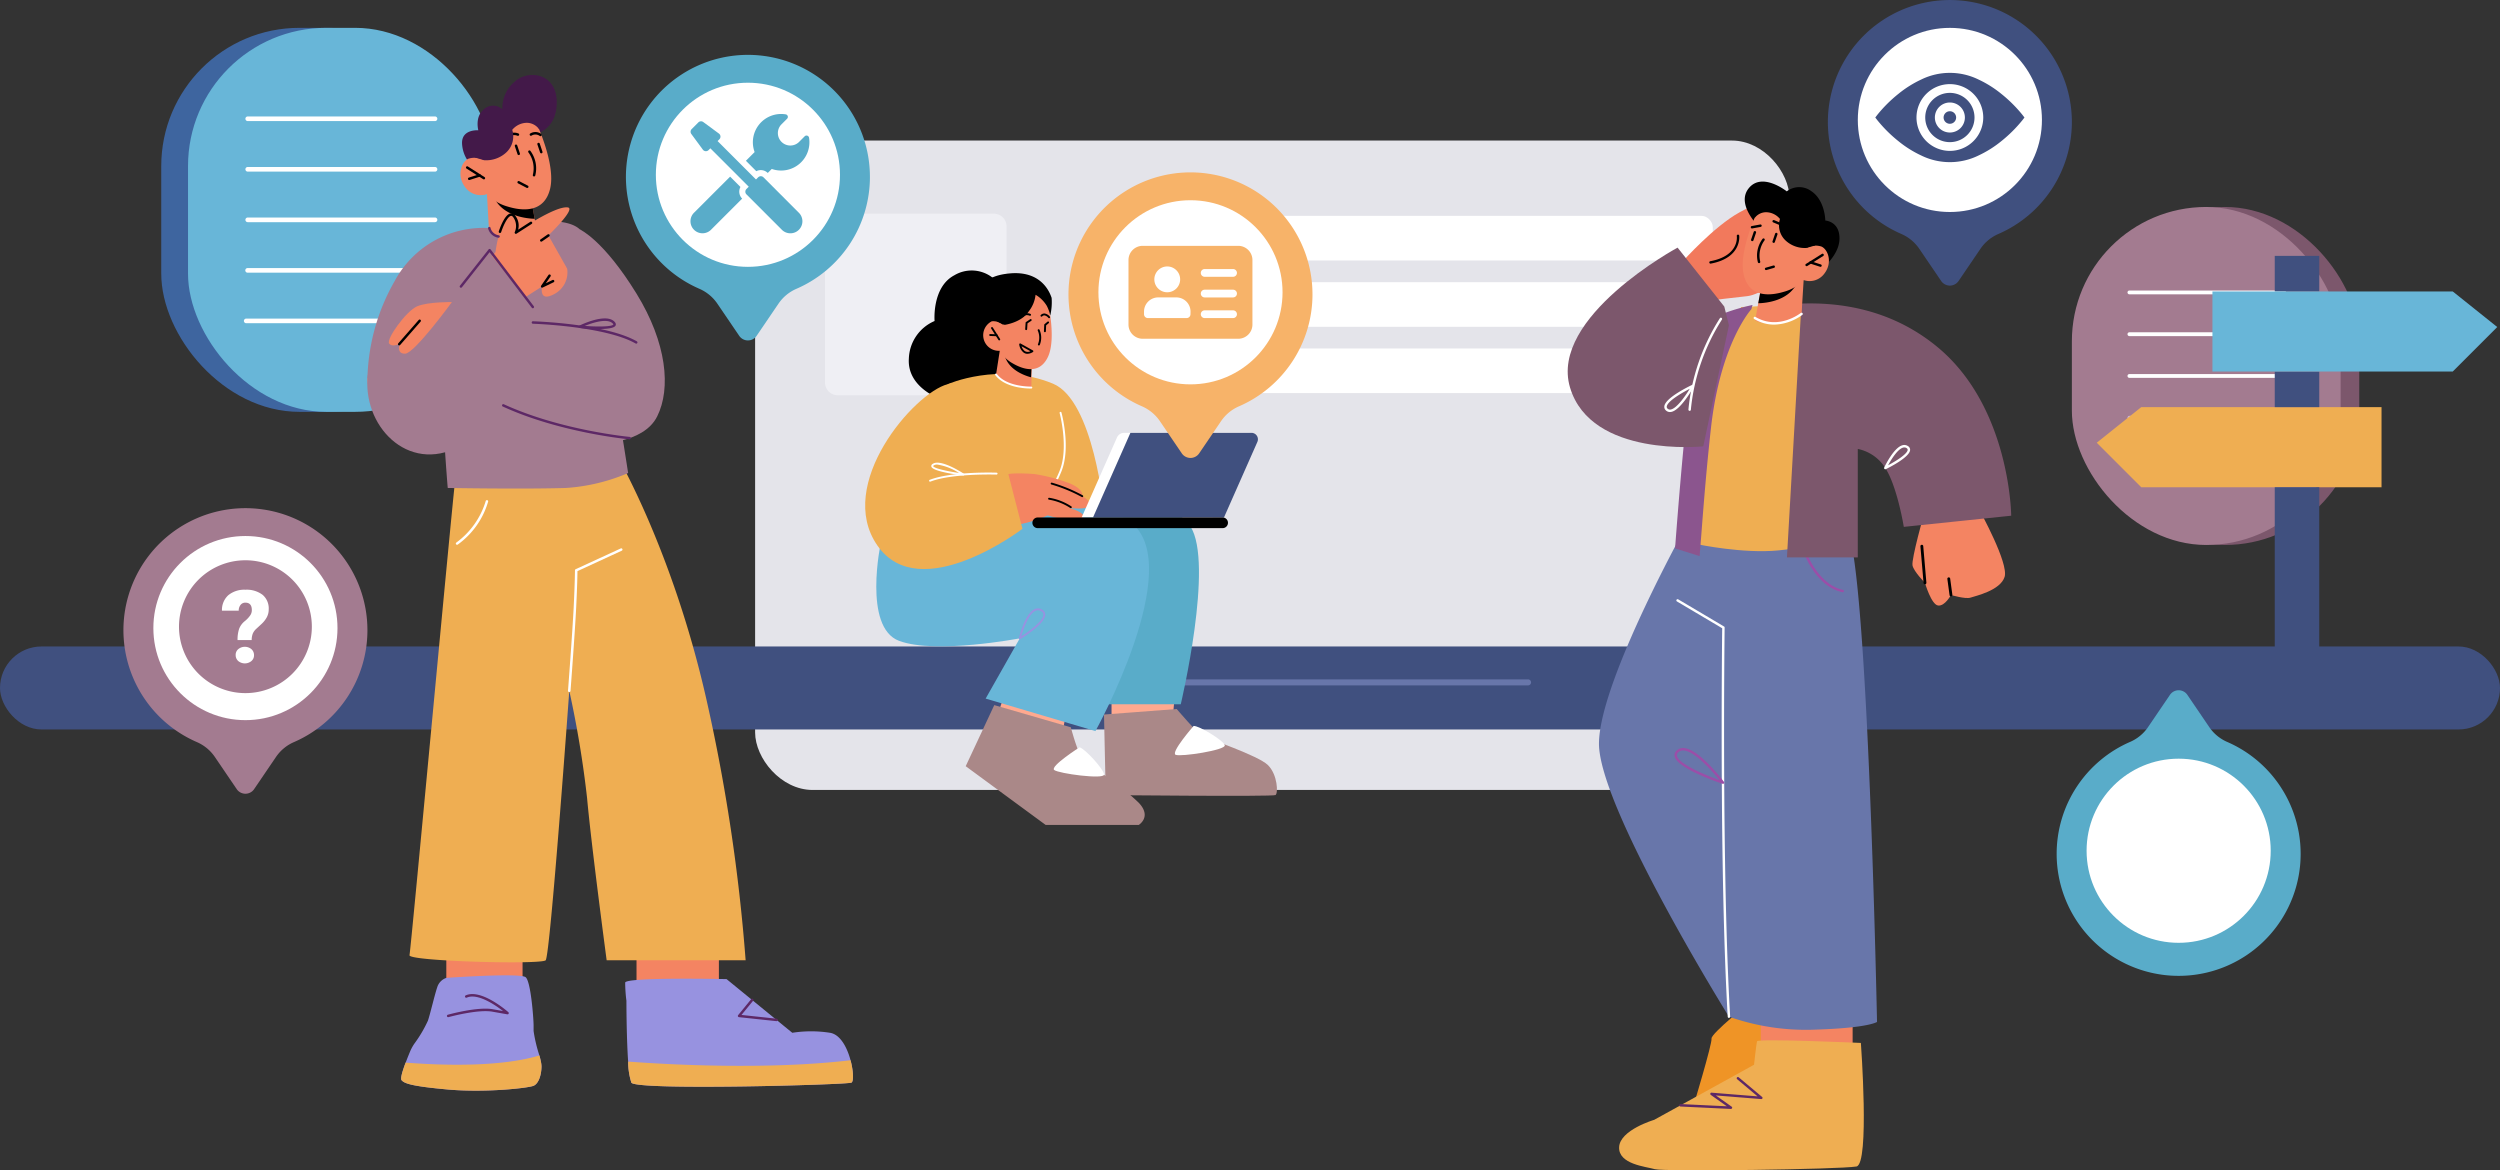 <svg xmlns="http://www.w3.org/2000/svg" width="421.857" height="197.481" viewBox="0 0 421.857 197.481">
  <rect x="0" y="0" width="421.857" height="197.481" fill="#333333" stroke="none"/>
  <g id="sitemap-vision" transform="translate(-48.337 -3.454)" style="isolation: isolate">
    <g id="Group_1162" data-name="Group 1162" transform="translate(48.337 3.454)">
      <g id="Group_1004" data-name="Group 1004" transform="translate(127.42 23.718)">
        <g id="Group_998" data-name="Group 998" transform="translate(0 0)">
          <rect id="Rectangle_1689" data-name="Rectangle 1689" width="174.538" height="109.582" rx="9.708" fill="#e4e4ea"/>
        </g>
        <g id="Group_1000" data-name="Group 1000" transform="translate(11.795 12.337)">
          <g id="Group_999" data-name="Group 999">
            <path id="Path_4509" data-name="Path 4509" d="M2281.431,1795.289v26.332a2.153,2.153,0,0,1-2.153,2.153h-26.332a2.158,2.158,0,0,1-2.153-2.153v-26.332a2.154,2.154,0,0,1,2.153-2.156h26.332A2.154,2.154,0,0,1,2281.431,1795.289Z" transform="translate(-2250.794 -1793.133)" fill="#efeff4"/>
          </g>
        </g>
        <g id="Group_1001" data-name="Group 1001" transform="translate(74.867 12.709)">
          <rect id="Rectangle_1690" data-name="Rectangle 1690" width="86.732" height="7.525" rx="1.89" fill="#fff"/>
        </g>
        <g id="Group_1002" data-name="Group 1002" transform="translate(74.867 23.898)">
          <rect id="Rectangle_1691" data-name="Rectangle 1691" width="86.732" height="7.525" rx="1.89" fill="#fff"/>
        </g>
        <g id="Group_1003" data-name="Group 1003" transform="translate(74.867 35.086)">
          <rect id="Rectangle_1692" data-name="Rectangle 1692" width="86.732" height="7.525" rx="1.89" fill="#fff"/>
        </g>
      </g>
      <rect id="Rectangle_1693" data-name="Rectangle 1693" width="421.857" height="14.004" rx="7.002" transform="translate(0 109.088)" fill="#40507f"/>
      <g id="Group_1005" data-name="Group 1005" transform="translate(174.977 114.641)">
        <path id="Path_4510" data-name="Path 4510" d="M2698.583,2596.035h-82.366a.506.506,0,1,1,0-1.012h82.366a.506.506,0,0,1,0,1.012Z" transform="translate(-2615.711 -2595.023)" fill="#6876aa"/>
      </g>
      <g id="Group_1013" data-name="Group 1013" transform="translate(27.209 4.697)">
        <g id="Group_1006" data-name="Group 1006" transform="translate(0 0)">
          <rect id="Rectangle_1694" data-name="Rectangle 1694" width="51.521" height="64.799" rx="23.334" fill="#3e659f"/>
        </g>
        <g id="Group_1007" data-name="Group 1007" transform="translate(4.518 0)">
          <rect id="Rectangle_1695" data-name="Rectangle 1695" width="51.521" height="64.799" rx="23.334" fill="#68b6d8"/>
        </g>
        <g id="Group_1008" data-name="Group 1008" transform="translate(14.204 14.953)">
          <path id="Path_4511" data-name="Path 4511" d="M1284.822,1626.516h-31.6a.392.392,0,1,1,0-.784h31.6a.392.392,0,0,1,0,.784Z" transform="translate(-1252.831 -1625.732)" fill="#fff"/>
        </g>
        <g id="Group_1009" data-name="Group 1009" transform="translate(14.204 23.48)">
          <path id="Path_4512" data-name="Path 4512" d="M1284.822,1713.529h-31.6a.392.392,0,1,1,0-.784h31.6a.392.392,0,0,1,0,.784Z" transform="translate(-1252.831 -1712.745)" fill="#fff"/>
        </g>
        <g id="Group_1010" data-name="Group 1010" transform="translate(14.204 32.008)">
          <path id="Path_4513" data-name="Path 4513" d="M1284.822,1800.545h-31.6a.392.392,0,1,1,0-.784h31.6a.392.392,0,0,1,0,.784Z" transform="translate(-1252.831 -1799.761)" fill="#fff"/>
        </g>
        <g id="Group_1011" data-name="Group 1011" transform="translate(14.204 40.535)">
          <path id="Path_4514" data-name="Path 4514" d="M1284.822,1887.558h-31.6a.392.392,0,1,1,0-.783h31.6a.392.392,0,1,1,0,.783Z" transform="translate(-1252.831 -1886.774)" fill="#fff"/>
        </g>
        <g id="Group_1012" data-name="Group 1012" transform="translate(13.969 49.063)">
          <path id="Path_4515" data-name="Path 4515" d="M1282.426,1974.577h-31.6a.392.392,0,1,1,0-.783h31.6a.392.392,0,1,1,0,.783Z" transform="translate(-1250.435 -1973.794)" fill="#fff"/>
        </g>
      </g>
      <g id="Group_1021" data-name="Group 1021" transform="translate(349.613 34.924)">
        <g id="Group_1014" data-name="Group 1014" transform="translate(3.145 0)">
          <rect id="Rectangle_1696" data-name="Rectangle 1696" width="45.349" height="57.036" rx="22.675" fill="#7c576c"/>
        </g>
        <g id="Group_1015" data-name="Group 1015" transform="translate(0 0)">
          <rect id="Rectangle_1697" data-name="Rectangle 1697" width="45.349" height="57.036" rx="22.675" fill="#a37b90"/>
        </g>
        <g id="Group_1016" data-name="Group 1016" transform="translate(9.388 14.096)">
          <path id="Path_4516" data-name="Path 4516" d="M4362.594,1944.236h-26.12a.324.324,0,1,1,0-.648h26.12a.324.324,0,0,1,0,.648Z" transform="translate(-4336.15 -1943.588)" fill="#fff"/>
        </g>
        <g id="Group_1017" data-name="Group 1017" transform="translate(9.388 21.145)">
          <path id="Path_4517" data-name="Path 4517" d="M4362.594,2016.162h-26.12a.324.324,0,1,1,0-.648h26.12a.324.324,0,0,1,0,.648Z" transform="translate(-4336.15 -2015.514)" fill="#fff"/>
        </g>
        <g id="Group_1018" data-name="Group 1018" transform="translate(9.388 28.194)">
          <path id="Path_4518" data-name="Path 4518" d="M4362.594,2088.088h-26.12a.324.324,0,1,1,0-.648h26.12a.324.324,0,0,1,0,.648Z" transform="translate(-4336.15 -2087.44)" fill="#fff"/>
        </g>
        <g id="Group_1019" data-name="Group 1019" transform="translate(9.388 35.243)">
          <path id="Path_4519" data-name="Path 4519" d="M4362.594,2160.016h-26.12a.324.324,0,1,1,0-.648h26.12a.324.324,0,0,1,0,.648Z" transform="translate(-4336.15 -2159.368)" fill="#cbb6dd"/>
        </g>
        <g id="Group_1020" data-name="Group 1020" transform="translate(9.194 42.292)">
          <path id="Path_4520" data-name="Path 4520" d="M4360.615,2231.942H4334.5a.324.324,0,0,1,0-.648h26.12a.324.324,0,1,1,0,.648Z" transform="translate(-4334.172 -2231.294)" fill="#cbb6dd"/>
        </g>
      </g>
      <g id="Group_1060" data-name="Group 1060" transform="translate(264.539 30.641)">
        <g id="Group_1022" data-name="Group 1022" transform="translate(21.126 138.35)">
          <path id="Path_4521" data-name="Path 4521" d="M3488.286,3149.617s-6.8,5.426-6.667,6.263-3.143,11.666-3.143,11.666l16.289-4.413v-13.516Z" transform="translate(-3478.476 -3149.617)" fill="#ef9426"/>
        </g>
        <g id="Group_1023" data-name="Group 1023" transform="translate(32.574 140.42)">
          <path id="Path_4522" data-name="Path 4522" d="M3610.788,3171.23v7.9l-15.5-.85v-7.548Z" transform="translate(-3595.283 -3170.731)" fill="#f48462"/>
        </g>
        <g id="Group_1024" data-name="Group 1024" transform="translate(5.276 54.943)">
          <path id="Path_4523" data-name="Path 4523" d="M3332.084,2300.526s-15.221,27.12-15.347,37.813,21.931,46.162,21.931,46.162a39.217,39.217,0,0,0,14.8,2.174c8.805-.283,10.189-1.289,10.189-1.289s-1.509-76.081-5.032-83.2S3332.084,2300.526,3332.084,2300.526Z" transform="translate(-3316.737 -2298.525)" fill="#6876aa"/>
        </g>
        <g id="Group_1025" data-name="Group 1025" transform="translate(18.336 70.471)">
          <path id="Path_4524" data-name="Path 4524" d="M3458.874,2527.628a.207.207,0,0,1-.206-.2c-1.41-24.208-.963-63.092-.933-65.555l-7.631-4.519a.207.207,0,0,1,.21-.357l7.734,4.58a.209.209,0,0,1,.1.181c-.005.4-.519,40.779.93,65.646a.207.207,0,0,1-.195.218Z" transform="translate(-3450.003 -2456.973)" fill="#fff"/>
        </g>
        <g id="Group_1026" data-name="Group 1026" transform="translate(18.017 95.581)">
          <path id="Path_4525" data-name="Path 4525" d="M3454.94,2719.248a.2.2,0,0,1-.065-.01c-.784-.26-7.667-2.6-8.1-4.628a1.018,1.018,0,0,1,.364-1,1.544,1.544,0,0,1,1.254-.4c2.591.242,6.547,5.485,6.714,5.709a.206.206,0,0,1-.166.331Zm-6.737-5.635a1.115,1.115,0,0,0-.786.3.616.616,0,0,0-.238.613c.295,1.38,4.788,3.247,7.165,4.094-1.1-1.365-4.052-4.815-5.991-5Q3448.276,2713.614,3448.2,2713.614Z" transform="translate(-3446.752 -2713.199)" fill="#9b4ea8"/>
        </g>
        <g id="Group_1027" data-name="Group 1027" transform="translate(40.152 63.083)">
          <path id="Path_4526" data-name="Path 4526" d="M3678.856,2387.8c-4.1-.823-6.145-5.718-6.231-5.926a.207.207,0,0,1,.383-.156c.02.049,2.052,4.9,5.889,5.672a.207.207,0,0,1-.041.41Z" transform="translate(-3672.609 -2381.587)" fill="#9b4ea8"/>
        </g>
        <g id="Group_1028" data-name="Group 1028" transform="translate(8.67 144.901)">
          <path id="Path_4527" data-name="Path 4527" d="M3392.175,3216.9s-17.4-.774-17.527-.269-.5,3.949-.5,3.949l-16.856,9.3s-5.787,1.706-5.912,4.606,4.529,3.281,6.038,3.719,31.018.046,34.006-.453C3393.685,3237.375,3392.175,3216.9,3392.175,3216.9Z" transform="translate(-3351.374 -3216.456)" fill="#efae52"/>
        </g>
        <g id="Group_1029" data-name="Group 1029" transform="translate(18.825 151.113)">
          <path id="Path_4528" data-name="Path 4528" d="M3463.718,3285.218l-8.53-.41a.208.208,0,0,1-.2-.217.2.2,0,0,1,.217-.2l7.813.375-2.705-1.919a.207.207,0,0,1-.075-.24.181.181,0,0,1,.211-.136l7.756.622-3.438-2.888a.207.207,0,1,1,.266-.316l3.934,3.3a.205.205,0,0,1,.058.236.185.185,0,0,1-.208.127l-7.652-.613,2.669,1.894a.207.207,0,0,1-.12.376Z" transform="translate(-3454.991 -3279.844)" fill="#5d2866"/>
        </g>
        <g id="Group_1030" data-name="Group 1030" transform="translate(58.168 55.536)">
          <path id="Path_4529" data-name="Path 4529" d="M3856.461,2313.823c.224,1.043,2.1,2.932,2.1,2.932s1.067,3.706,2.23,3.826,2.156-1.781,2.156-1.781,2.446.738,3.306.447,5.016-1.195,5.746-3.493-4.19-11.174-4.19-11.174l-9.363.37S3856.237,2312.781,3856.461,2313.823Z" transform="translate(-3856.445 -2304.58)" fill="#f48462"/>
        </g>
        <g id="Group_1031" data-name="Group 1031" transform="translate(64.063 66.8)">
          <path id="Path_4530" data-name="Path 4530" d="M3917.21,2422.71a.239.239,0,0,1-.237-.207l-.369-2.718a.24.24,0,1,1,.475-.064l.369,2.718a.24.24,0,0,1-.206.27Z" transform="translate(-3916.602 -2419.515)"/>
        </g>
        <g id="Group_1032" data-name="Group 1032" transform="translate(59.516 61.288)">
          <path id="Path_4531" data-name="Path 4531" d="M3870.973,2369.931a.238.238,0,0,1-.238-.219l-.531-6.184a.238.238,0,0,1,.218-.258.233.233,0,0,1,.259.218l.531,6.184a.238.238,0,0,1-.218.258Z" transform="translate(-3870.203 -2363.269)"/>
        </g>
        <g id="Group_1033" data-name="Group 1033" transform="translate(21.986 20.686)">
          <path id="Path_4532" data-name="Path 4532" d="M3505,1948.969l-10.473.479-7.285,17.321V1989.5s7.6,1.6,13.55,1.02,7.517-1.453,7.517-1.453Z" transform="translate(-3487.243 -1948.969)" fill="#efae52"/>
        </g>
        <g id="Group_1034" data-name="Group 1034" transform="translate(18.116 20.818)">
          <path id="Path_4533" data-name="Path 4533" d="M3460.84,1950.315a5.025,5.025,0,0,0-.193.7s-5.224,5.669-6.833,20.088c-1.041,9.336-1.578,17.766-1.915,21.593l-4.14-1.3s2.492-34.288,4.278-37.114C3453.384,1952.138,3458.889,1950.736,3460.84,1950.315Z" transform="translate(-3447.759 -1950.315)" fill="#8b558e"/>
        </g>
        <g id="Group_1035" data-name="Group 1035" transform="translate(36.994 20.557)">
          <path id="Path_4534" data-name="Path 4534" d="M3678.232,1983.477l-18.123,1.882s-1.1-6.794-3.119-9.926a7.185,7.185,0,0,0-4.647-3.225v18.307h-11.954l2.3-40.167.2-2.673c6.3-.2,15.046.851,22.9,7.339C3678.1,1965.195,3678.232,1983.477,3678.232,1983.477Z" transform="translate(-3640.389 -1947.652)" fill="#7c576c"/>
        </g>
        <g id="Group_1036" data-name="Group 1036" transform="translate(53.387 44.447)">
          <path id="Path_4535" data-name="Path 4535" d="M3807.875,2195.529a.211.211,0,0,1-.146-.06.208.208,0,0,1-.042-.236c.065-.135,1.575-3.32,3.058-3.751a1.09,1.09,0,0,1,.929.124.724.724,0,0,1,.385.67c-.072,1.243-3.683,3.032-4.094,3.231A.2.2,0,0,1,3807.875,2195.529Zm3.212-3.683a.809.809,0,0,0-.225.035c-.9.261-1.948,1.915-2.516,2.971,1.439-.759,3.262-1.935,3.3-2.6,0-.072-.011-.182-.194-.3A.674.674,0,0,0,3811.086,2191.846Z" transform="translate(-3807.667 -2191.432)" fill="#fff"/>
        </g>
        <g id="Group_1038" data-name="Group 1038" transform="translate(19.45 3.19)">
          <g id="Group_1037" data-name="Group 1037">
            <path id="Path_4536" data-name="Path 4536" d="M3461.369,1780.675s5.233-5.859,9.556-8.237,6.328-2.209,6.77-1.617-1.931,2.684-1.931,2.684,4.124-2.123,5.07-.808-2.467,3.58-2.467,3.58,3.258-.908,3.295.518-6.578,5.055-6.578,5.055,3.837-.7,3.88.4-4.616,4.121-6.759,4.339-6.187.725-6.187.725Z" transform="translate(-3461.369 -1770.445)" fill="#f2795c"/>
          </g>
        </g>
        <g id="Group_1039" data-name="Group 1039" transform="translate(29.877)">
          <path id="Path_4537" data-name="Path 4537" d="M3570.4,1745.775s-4.235-3.916-1.974-6.746,6.429.515,6.429.515a3.421,3.421,0,0,1,4.15-.029c2.318,1.557,2.351,4.951,2.351,4.951s2.466.121,2.391,3.128-3.492,5.443-3.492,5.443Z" transform="translate(-3567.764 -1737.892)"/>
        </g>
        <g id="Group_1041" data-name="Group 1041" transform="translate(31.625 16.618)">
          <g id="Group_1040" data-name="Group 1040">
            <path id="Path_4538" data-name="Path 4538" d="M3593.795,1907.465l-.355,5.714s-1.133,1.579-4.492,1.643c-2.5.048-3.343-.57-3.343-.57l.527-2.872.517-2.8,6.119-.953Z" transform="translate(-3585.605 -1907.465)" fill="#f48462"/>
          </g>
        </g>
        <g id="Group_1043" data-name="Group 1043" transform="translate(32.152 16.779)">
          <g id="Group_1042" data-name="Group 1042">
            <path id="Path_4539" data-name="Path 4539" d="M3597.618,1909.109a1.881,1.881,0,0,1-.2.541c-1.456,2.775-4.99,3.173-6.436,3.213l.518-2.8Z" transform="translate(-3590.982 -1909.109)"/>
          </g>
        </g>
        <g id="Group_1045" data-name="Group 1045" transform="translate(29.535 2.709)">
          <g id="Group_1044" data-name="Group 1044">
            <path id="Path_4540" data-name="Path 4540" d="M3566.943,1767.453s-3.444,6.978-2.509,11.032,4.61,3.594,6.828,2.922a7.23,7.23,0,0,0,3.293-1.963,3.078,3.078,0,0,0,3.457-1.046c1.451-1.831.713-4.047-.427-4.6a3.2,3.2,0,0,0-2.563.223l1.181-2.02S3572.129,1761.269,3566.943,1767.453Z" transform="translate(-3564.274 -1765.533)" fill="#f48462"/>
          </g>
        </g>
        <g id="Group_1046" data-name="Group 1046" transform="translate(40.109 12.17)">
          <path id="Path_4541" data-name="Path 4541" d="M3672.382,1864.182a.207.207,0,0,1-.11-.382l2.689-1.691a.207.207,0,1,1,.221.35l-2.689,1.692A.209.209,0,0,1,3672.382,1864.182Z" transform="translate(-3672.175 -1862.077)"/>
        </g>
        <g id="Group_1047" data-name="Group 1047" transform="translate(40.79 13.434)">
          <path id="Path_4542" data-name="Path 4542" d="M3680.993,1875.922a.214.214,0,0,1-.064-.01l-1.668-.542a.207.207,0,1,1,.128-.394l1.668.542a.207.207,0,0,1-.064.4Z" transform="translate(-3679.119 -1874.967)"/>
        </g>
        <g id="Group_1048" data-name="Group 1048" transform="translate(31.953 9.58)">
          <path id="Path_4543" data-name="Path 4543" d="M3589.284,1839.826a.208.208,0,0,1-.2-.16,4.691,4.691,0,0,1,.806-3.949.207.207,0,0,1,.316.267,4.357,4.357,0,0,0-.718,3.589.207.207,0,0,1-.156.248A.18.18,0,0,1,3589.284,1839.826Z" transform="translate(-3588.952 -1835.644)"/>
        </g>
        <g id="Group_1049" data-name="Group 1049" transform="translate(30.94 8.351)">
          <path id="Path_4544" data-name="Path 4544" d="M3578.819,1824.807a.208.208,0,0,1-.2-.274l.439-1.288a.207.207,0,0,1,.393.134l-.439,1.288A.208.208,0,0,1,3578.819,1824.807Z" transform="translate(-3578.611 -1823.105)"/>
        </g>
        <g id="Group_1050" data-name="Group 1050" transform="translate(34.551 8.646)">
          <path id="Path_4545" data-name="Path 4545" d="M3615.672,1827.817a.214.214,0,0,1-.067-.011.206.206,0,0,1-.129-.263l.439-1.289a.207.207,0,0,1,.392.134l-.439,1.288A.208.208,0,0,1,3615.672,1827.817Z" transform="translate(-3615.465 -1826.115)"/>
        </g>
        <g id="Group_1051" data-name="Group 1051" transform="translate(31.158 1.052)">
          <path id="Path_4546" data-name="Path 4546" d="M3581.182,1753.779a2.417,2.417,0,0,1,2.118-1.031,3.089,3.089,0,0,1,2.2,1.135,3.513,3.513,0,0,0,1.085,3.757,4.747,4.747,0,0,0,3.381,1.132l1.437-.414,1.159-1.99-3.795-4.636-5.092-3.106-2.834,2.269Z" transform="translate(-3580.837 -1748.625)"/>
        </g>
        <g id="Group_1052" data-name="Group 1052" transform="translate(31.379 22.125)">
          <path id="Path_4547" data-name="Path 4547" d="M3586.556,1965.668a6.489,6.489,0,0,1-3.358-.939.207.207,0,1,1,.212-.355c3.879,2.3,7.6-.641,7.637-.673a.207.207,0,0,1,.261.322A8.386,8.386,0,0,1,3586.556,1965.668Z" transform="translate(-3583.096 -1963.655)" fill="#fff"/>
        </g>
        <g id="Group_1053" data-name="Group 1053" transform="translate(34.552 6.49)">
          <path id="Path_4548" data-name="Path 4548" d="M3616.906,1805.046a.212.212,0,0,1-.081-.017l-1.233-.521a.207.207,0,1,1,.162-.381l1.233.521a.207.207,0,0,1-.081.4Z" transform="translate(-3615.467 -1804.111)"/>
        </g>
        <g id="Group_1054" data-name="Group 1054" transform="translate(30.894 7.236)">
          <path id="Path_4549" data-name="Path 4549" d="M3578.349,1812.4a.207.207,0,0,1-.037-.411l1.418-.26a.207.207,0,1,1,.074.407l-1.418.26A.206.206,0,0,1,3578.349,1812.4Z" transform="translate(-3578.142 -1811.725)"/>
        </g>
        <g id="Group_1055" data-name="Group 1055" transform="translate(33.271 14.152)">
          <path id="Path_4550" data-name="Path 4550" d="M3602.606,1883.079a.207.207,0,0,1-.057-.406l1.281-.369a.2.2,0,0,1,.256.142.207.207,0,0,1-.141.256l-1.281.369A.209.209,0,0,1,3602.606,1883.079Z" transform="translate(-3602.399 -1882.295)"/>
        </g>
        <g id="Group_1056" data-name="Group 1056" transform="translate(23.891 8.95)">
          <path id="Path_4551" data-name="Path 4551" d="M3506.889,1834.111a.207.207,0,0,1-.038-.41c4.881-.915,4.491-4.114,4.472-4.25a.207.207,0,0,1,.175-.234.2.2,0,0,1,.234.175c.006.037.479,3.726-4.806,4.715A.183.183,0,0,1,3506.889,1834.111Z" transform="translate(-3506.682 -1829.214)"/>
        </g>
        <g id="Group_1057" data-name="Group 1057" transform="translate(0 11.144)">
          <path id="Path_4552" data-name="Path 4552" d="M3289.326,1861.551l-7.882-9.947s-21.705,11.7-18.149,23.606,22.482,9.929,22.482,9.929l4.332-20.424Z" transform="translate(-3262.902 -1851.604)" fill="#7c576c"/>
        </g>
        <g id="Group_1058" data-name="Group 1058" transform="translate(20.37 22.967)">
          <path id="Path_4553" data-name="Path 4553" d="M3470.966,1987.974a.211.211,0,0,1-.205-.231,34.88,34.88,0,0,1,5.313-15.412.207.207,0,0,1,.333.246,34.458,34.458,0,0,0-5.236,15.214A.207.207,0,0,1,3470.966,1987.974Z" transform="translate(-3470.76 -1972.248)" fill="#fff"/>
        </g>
        <g id="Group_1059" data-name="Group 1059" transform="translate(16.296 34.272)">
          <path id="Path_4554" data-name="Path 4554" d="M3430.146,2092.218a.973.973,0,0,1-.647-.244.806.806,0,0,1-.3-.743c.193-1.439,4.261-3.392,4.724-3.61a.207.207,0,0,1,.269.288c-.09.162-2.22,4-3.837,4.29A1.225,1.225,0,0,1,3430.146,2092.218Zm3.339-3.919c-1.421.729-3.759,2.1-3.878,2.987a.394.394,0,0,0,.162.374.582.582,0,0,0,.511.132C3431.282,2091.61,3432.716,2089.564,3433.485,2088.3Z" transform="translate(-3429.19 -2087.602)" fill="#fff"/>
        </g>
      </g>
      <g id="Group_1061" data-name="Group 1061" transform="translate(107.404 160.506)">
        <path id="Path_4555" data-name="Path 4555" d="M1926.2,3063.029v7.648l13.9-.54v-7.108Z" transform="translate(-1926.196 -3063.029)" fill="#f48462"/>
      </g>
      <g id="Group_1062" data-name="Group 1062" transform="translate(75.312 159.644)">
        <path id="Path_4556" data-name="Path 4556" d="M1598.727,3054.239v7.648l12.866-.54v-7.108Z" transform="translate(-1598.727 -3054.239)" fill="#f48462"/>
      </g>
      <g id="Group_1063" data-name="Group 1063" transform="translate(69.094 72.518)">
        <path id="Path_4557" data-name="Path 4557" d="M1569.443,2168.021s10.029,16.453,15.973,42.8a303.432,303.432,0,0,1,6.59,43.9h-23.451s-2.609-19.591-3.3-27.343a173.839,173.839,0,0,0-3.007-18.128s-3.218,44.714-3.986,45.471-23.217.167-22.976-.86,7.1-75.183,7.7-80.072C1544.854,2158.757,1569.443,2168.021,1569.443,2168.021Z" transform="translate(-1535.28 -2165.197)" fill="#efae52"/>
      </g>
      <g id="Group_1067" data-name="Group 1067" transform="translate(67.692 164.585)">
        <g id="Group_1066" data-name="Group 1066">
          <g id="Group_1065" data-name="Group 1065">
            <g id="Group_1064" data-name="Group 1064">
              <path id="Path_4558" data-name="Path 4558" d="M1544.652,3120c0,1.35-.438,2.894-1.334,3.282s-8.151,1.2-14.5.626c-6.077-.551-7.338-1.015-7.787-1.587-.219-.292.208-1.641.7-2.948.031-.065.052-.14.083-.205.25-.659.511-1.3.7-1.749a7.6,7.6,0,0,1,.688-1.242,21.828,21.828,0,0,0,2.293-3.887c.438-1.339,1.1-4.233,1.553-5.593a2.431,2.431,0,0,1,1.543-1.619s12.5-.886,13.395-.108,1.334,7.137,1.334,8.1v.961a24.493,24.493,0,0,0,.98,4.135c.1.367.188.712.25,1.026A4.347,4.347,0,0,1,1544.652,3120Z" transform="translate(-1520.973 -3104.652)" fill="#9792e0"/>
            </g>
          </g>
        </g>
      </g>
      <g id="Group_1068" data-name="Group 1068" transform="translate(105.489 165.149)">
        <path id="Path_4559" data-name="Path 4559" d="M1944.833,3127.944c-.834.356-36.306,1.361-37.13,0a11.938,11.938,0,0,1-.542-3.552c-.292-4.125-.292-10.258-.292-10.258a25.263,25.263,0,0,1-.208-3.067c.042-.961,17.106-.594,17.106-.594l11.091,9.059a20.54,20.54,0,0,1,6.369,0c1.761.291,2.9,2.527,3.461,4.632C1945.188,3126.033,1945.229,3127.771,1944.833,3127.944Z" transform="translate(-1906.654 -3110.405)" fill="#9792e0"/>
      </g>
      <g id="Group_1069" data-name="Group 1069" transform="translate(105.996 178.909)">
        <path id="Path_4560" data-name="Path 4560" d="M1949.5,3254.59c-.834.356-36.307,1.36-37.13,0a11.921,11.921,0,0,1-.542-3.552c6.744.5,23.339,1.436,37.526-.227C1949.856,3252.679,1949.9,3254.417,1949.5,3254.59Z" transform="translate(-1911.829 -3250.811)" fill="#efae52"/>
      </g>
      <g id="Group_1070" data-name="Group 1070" transform="translate(67.692 178.099)">
        <path id="Path_4561" data-name="Path 4561" d="M1544.652,3244.383c0,1.35-.438,2.894-1.334,3.283s-8.151,1.2-14.5.626c-6.077-.55-7.338-1.015-7.787-1.587-.219-.291.208-1.642.7-2.947,5.639.443,15.824.842,22.568-1.21.1.367.188.713.25,1.026A4.356,4.356,0,0,1,1544.652,3244.383Z" transform="translate(-1520.973 -3242.548)" fill="#efae52"/>
      </g>
      <g id="Group_1071" data-name="Group 1071" transform="translate(95.848 92.523)">
        <path id="Path_4562" data-name="Path 4562" d="M1808.491,2393.585a.213.213,0,0,1-.21-.226c.007-.1.739-9.724.951-13.99s.221-6.3.221-6.325a.21.21,0,0,1,.122-.189l7.6-3.5a.207.207,0,0,1,.278.1.21.21,0,0,1-.1.278l-7.476,3.448c-.005.519-.038,2.548-.22,6.21-.212,4.273-.944,13.905-.952,14A.209.209,0,0,1,1808.491,2393.585Z" transform="translate(-1808.281 -2369.331)" fill="#fff"/>
      </g>
      <g id="Group_1072" data-name="Group 1072" transform="translate(75.42 167.742)">
        <path id="Path_4563" data-name="Path 4563" d="M1600.046,3140.769a.21.21,0,0,1-.056-.413c.2-.057,5.022-1.387,7.573-.929l1.737.308c-1.288-1-4.289-3.076-6.126-2.26a.213.213,0,0,1-.277-.107.21.21,0,0,1,.107-.277c2.619-1.165,7.007,2.672,7.193,2.835a.21.21,0,0,1,.05.249.2.2,0,0,1-.226.115l-2.531-.449c-2.455-.433-7.338.907-7.387.92A.2.2,0,0,1,1600.046,3140.769Z" transform="translate(-1599.836 -3136.871)" fill="#5d2866"/>
      </g>
      <g id="Group_1073" data-name="Group 1073" transform="translate(124.502 168.532)">
        <path id="Path_4564" data-name="Path 4564" d="M2107.2,3148.711c-.022,0-6.343-.675-6.343-.675a.21.21,0,0,1-.172-.13.208.208,0,0,1,.032-.212l2.2-2.688a.21.21,0,1,1,.324.266l-1.958,2.388,5.934.632a.21.21,0,0,1-.022.419Z" transform="translate(-2100.665 -3144.928)" fill="#5d2866"/>
      </g>
      <g id="Group_1074" data-name="Group 1074" transform="translate(76.919 84.392)">
        <path id="Path_4565" data-name="Path 4565" d="M1615.341,2293.9a.21.21,0,0,1-.123-.38,13.481,13.481,0,0,0,4.955-7,.21.21,0,0,1,.408.1,13.643,13.643,0,0,1-5.117,7.238A.206.206,0,0,1,1615.341,2293.9Z" transform="translate(-1615.131 -2286.362)" fill="#fff"/>
      </g>
      <g id="Group_1075" data-name="Group 1075" transform="translate(74.321 37.323)">
        <path id="Path_4566" data-name="Path 4566" d="M1601.1,1806.7s-6.919-.024-10.653,3.744-.6,40.644-.6,40.644,12.736.229,19.966,0a31.805,31.805,0,0,0,10.475-2.521s-5.644-36.758-7.586-40.387S1601.1,1806.7,1601.1,1806.7Z" transform="translate(-1588.616 -1806.071)" fill="#a37b90"/>
      </g>
      <g id="Group_1076" data-name="Group 1076" transform="translate(97.855 38.719)">
        <path id="Path_4567" data-name="Path 4567" d="M1828.757,1820.321s3.954,1.73,9.549,10.823c5.118,8.317,5.851,16,3.488,20.729s-10.289,4.594-10.289,4.594Z" transform="translate(-1828.757 -1820.321)" fill="#a37b90"/>
      </g>
      <g id="Group_1077" data-name="Group 1077" transform="translate(77.968 12.651)">
        <path id="Path_4568" data-name="Path 4568" d="M1635.6,1564.663s5.634.5,6.174-4.9c.575-5.75-4.735-6.519-7.095-4.281a5.777,5.777,0,0,0-2.037,4.625,2.317,2.317,0,0,0-3.313.19c-1.316,1.231-.749,3.354-.749,3.354s-2.907-.231-2.739,2.323a5.68,5.68,0,0,0,1.933,3.918Z" transform="translate(-1625.837 -1554.318)" fill="#431949"/>
      </g>
      <g id="Group_1079" data-name="Group 1079" transform="translate(82.167 32.753)">
        <g id="Group_1078" data-name="Group 1078">
          <path id="Path_4569" data-name="Path 4569" d="M1668.681,1759.445l.343,6.022s1.185,1.669,4.724,1.755c2.637.064,3.525-.582,3.525-.582l-.539-3.029-.53-2.954-6.441-1.038Z" transform="translate(-1668.681 -1759.445)" fill="#f48462"/>
        </g>
      </g>
      <g id="Group_1081" data-name="Group 1081" transform="translate(83.248 32.929)">
        <g id="Group_1080" data-name="Group 1080" transform="translate(0 0)">
          <path id="Path_4570" data-name="Path 4570" d="M1679.709,1761.234a1.98,1.98,0,0,0,.208.571c1.519,2.932,5.24,3.371,6.763,3.42l-.53-2.954Z" transform="translate(-1679.709 -1761.234)"/>
        </g>
      </g>
      <g id="Group_1083" data-name="Group 1083" transform="translate(77.694 18.123)">
        <g id="Group_1082" data-name="Group 1082" transform="translate(0 0)">
          <path id="Path_4571" data-name="Path 4571" d="M1635.6,1612.2s3.59,7.371,2.583,11.637-4.877,3.761-7.21,3.041a7.613,7.613,0,0,1-3.458-2.086,3.244,3.244,0,0,1-3.636-1.121c-1.519-1.937-.729-4.267.475-4.843a3.375,3.375,0,0,1,2.7.249l-1.233-2.134S1630.167,1605.652,1635.6,1612.2Z" transform="translate(-1623.04 -1610.155)" fill="#f48462"/>
        </g>
      </g>
      <g id="Group_1084" data-name="Group 1084" transform="translate(78.619 28.057)">
        <path id="Path_4572" data-name="Path 4572" d="M1635.51,1713.742a.21.21,0,0,1-.113-.033l-2.824-1.8a.21.21,0,0,1,.225-.354l2.824,1.8a.21.21,0,0,1-.113.387Z" transform="translate(-1632.476 -1711.526)"/>
      </g>
      <g id="Group_1085" data-name="Group 1085" transform="translate(78.968 29.4)">
        <path id="Path_4573" data-name="Path 4573" d="M1636.251,1726.2a.21.21,0,0,1-.063-.41l1.76-.562a.21.21,0,0,1,.127.4l-1.76.562A.213.213,0,0,1,1636.251,1726.2Z" transform="translate(-1636.042 -1725.222)"/>
      </g>
      <g id="Group_1086" data-name="Group 1086" transform="translate(85.164 22.386)">
        <path id="Path_4574" data-name="Path 4574" d="M1699.473,1654.866a.21.21,0,0,1-.173-.329,1.851,1.851,0,0,1,2.295-.738.21.21,0,0,1-.177.38,1.419,1.419,0,0,0-1.77.6A.21.21,0,0,1,1699.473,1654.866Z" transform="translate(-1699.262 -1653.656)"/>
      </g>
      <g id="Group_1087" data-name="Group 1087" transform="translate(89.378 22.275)">
        <path id="Path_4575" data-name="Path 4575" d="M1744.084,1653.233a.207.207,0,0,1-.124-.041,1.229,1.229,0,0,0-1.37-.06.21.21,0,0,1-.234-.349,1.643,1.643,0,0,1,1.852.071.21.21,0,0,1-.124.379Z" transform="translate(-1742.264 -1652.527)"/>
      </g>
      <g id="Group_1088" data-name="Group 1088" transform="translate(89.125 25.383)">
        <path id="Path_4576" data-name="Path 4576" d="M1740.666,1688.632a.214.214,0,0,1-.048-.005.21.21,0,0,1-.156-.253,4.575,4.575,0,0,0-.737-3.792.21.21,0,1,1,.322-.27,4.934,4.934,0,0,1,.825,4.158A.21.21,0,0,1,1740.666,1688.632Z" transform="translate(-1739.675 -1684.238)"/>
      </g>
      <g id="Group_1089" data-name="Group 1089" transform="translate(90.671 24.096)">
        <path id="Path_4577" data-name="Path 4577" d="M1756.121,1672.884a.21.21,0,0,1-.2-.143l-.456-1.36a.21.21,0,1,1,.4-.133l.456,1.36a.209.209,0,0,1-.132.265A.206.206,0,0,1,1756.121,1672.884Z" transform="translate(-1755.455 -1671.104)"/>
      </g>
      <g id="Group_1090" data-name="Group 1090" transform="translate(86.865 24.388)">
        <path id="Path_4578" data-name="Path 4578" d="M1717.277,1675.86a.21.21,0,0,1-.2-.143l-.455-1.36a.21.21,0,1,1,.4-.133l.455,1.36a.209.209,0,0,1-.132.265A.205.205,0,0,1,1717.277,1675.86Z" transform="translate(-1716.612 -1674.08)"/>
      </g>
      <g id="Group_1091" data-name="Group 1091" transform="translate(78.983 16.385)">
        <path id="Path_4579" data-name="Path 4579" d="M1648.188,1597.868a2.547,2.547,0,0,0-2.226-1.1,3.254,3.254,0,0,0-2.32,1.183,3.7,3.7,0,0,1-1.164,3.952,5,5,0,0,1-3.568,1.174l-1.512-.444-1.21-2.1,4.024-4.863,5.381-3.244,2.973,2.406Z" transform="translate(-1636.189 -1592.425)" fill="#431949"/>
      </g>
      <g id="Group_1092" data-name="Group 1092" transform="translate(62.002 38.442)">
        <path id="Path_4580" data-name="Path 4580" d="M1483.478,1817.533a17,17,0,0,0-15.972,8.95,34.577,34.577,0,0,0-4.592,16.377l16.013-2.319Z" transform="translate(-1462.912 -1817.493)" fill="#a37b90"/>
      </g>
      <g id="Group_1093" data-name="Group 1093" transform="translate(62.004 34.986)">
        <path id="Path_4581" data-name="Path 4581" d="M1462.932,1811.051s.31,12.388,10.28,10.938c11.321-1.646,15.822-24.261,15.822-24.261l3.377-2.151s-.648,2.761,2.059,1.276a4.126,4.126,0,0,0,2.165-4.271l-3.166-5.614s4.672-4.494,3.291-4.721c-2.133-.35-8.778,4.245-8.778,4.245s.365-2.769-1.181-2.311c-1.668.5-2.257,5.6-2.257,5.6l-17.753,20.316Z" transform="translate(-1462.932 -1782.228)" fill="#f48462"/>
      </g>
      <g id="Group_1094" data-name="Group 1094" transform="translate(91.273 46.318)">
        <path id="Path_4582" data-name="Path 4582" d="M1761.808,1900.088a.21.21,0,0,1-.173-.328l1.239-1.807a.21.21,0,1,1,.346.237l-.791,1.153,1.146-.556a.21.21,0,0,1,.183.377l-1.859.9A.206.206,0,0,1,1761.808,1900.088Z" transform="translate(-1761.599 -1897.861)"/>
      </g>
      <g id="Group_1095" data-name="Group 1095" transform="translate(91.126 39.517)">
        <path id="Path_4583" data-name="Path 4583" d="M1760.311,1829.718a.21.21,0,0,1-.12-.382l1.205-.842a.21.21,0,0,1,.241.345l-1.205.842A.21.21,0,0,1,1760.311,1829.718Z" transform="translate(-1760.101 -1828.456)"/>
      </g>
      <g id="Group_1096" data-name="Group 1096" transform="translate(61.974 42.667)">
        <path id="Path_4584" data-name="Path 4584" d="M1483.276,1860.605l7.292,9.139s-2.809,17.591-11.564,23.059-16.924-2.316-16.342-11.056S1483.276,1860.605,1483.276,1860.605Z" transform="translate(-1462.633 -1860.605)" fill="#a37b90"/>
      </g>
      <g id="Group_1097" data-name="Group 1097" transform="translate(87.32 30.551)">
        <path id="Path_4585" data-name="Path 4585" d="M1722.9,1738.138a.211.211,0,0,1-.1-.024l-1.429-.746a.21.21,0,1,1,.194-.372l1.429.746a.21.21,0,0,1-.1.4Z" transform="translate(-1721.257 -1736.971)"/>
      </g>
      <g id="Group_1098" data-name="Group 1098" transform="translate(84.158 36.014)">
        <path id="Path_4586" data-name="Path 4586" d="M1691.891,1796.159a.21.21,0,0,1-.192-.3,2.538,2.538,0,0,0-.315-2.58c-.157-.166-.274-.162-.35-.145-.587.132-1.312,1.748-1.631,2.734a.21.21,0,0,1-.4-.13c.092-.284.928-2.785,1.938-3.014a.763.763,0,0,1,.748.266,2.652,2.652,0,0,1,.575,2.464l2.061-1.326a.213.213,0,0,1,.29.063.21.21,0,0,1-.063.29l-2.547,1.639A.211.211,0,0,1,1691.891,1796.159Z" transform="translate(-1688.993 -1792.712)"/>
      </g>
      <g id="Group_1099" data-name="Group 1099" transform="translate(65.612 50.967)">
        <path id="Path_4587" data-name="Path 4587" d="M1510.391,1945.3s-4-.064-5.854.712-5.291,5.577-4.728,6.289,1.8,0,1.8,0-.675,1.753.9,1.707S1510.391,1945.3,1510.391,1945.3Z" transform="translate(-1499.749 -1945.295)" fill="#f48462"/>
      </g>
      <g id="Group_1100" data-name="Group 1100" transform="translate(89.713 54.208)">
        <path id="Path_4588" data-name="Path 4588" d="M1763.312,1982.143a.209.209,0,0,1-.1-.027c-5.117-2.923-17.207-3.328-17.328-3.331a.21.21,0,0,1-.2-.217.2.2,0,0,1,.216-.2c.5.015,12.316.412,17.524,3.386a.21.21,0,0,1-.1.392Z" transform="translate(-1745.676 -1978.364)" fill="#5d2866"/>
      </g>
      <g id="Group_1101" data-name="Group 1101" transform="translate(84.717 68.196)">
        <path id="Path_4589" data-name="Path 4589" d="M1716.225,2127.044c-.135-.011-11.734-1.1-21.407-5.544a.209.209,0,1,1,.175-.381c9.606,4.408,21.135,5.5,21.251,5.506a.21.21,0,0,1-.018.419Z" transform="translate(-1694.696 -2121.099)" fill="#5d2866"/>
      </g>
      <g id="Group_1102" data-name="Group 1102" transform="translate(77.576 42.003)">
        <path id="Path_4590" data-name="Path 4590" d="M1634.166,1863.837a.211.211,0,0,1-.167-.083l-7.128-9.378-4.664,5.909a.21.21,0,1,1-.329-.26l4.832-6.123a.211.211,0,0,1,.165-.08.319.319,0,0,1,.167.083l7.292,9.594a.211.211,0,0,1-.04.294A.208.208,0,0,1,1634.166,1863.837Z" transform="translate(-1621.833 -1853.823)" fill="#5d2866"/>
      </g>
      <g id="Group_1103" data-name="Group 1103" transform="translate(97.645 53.734)">
        <path id="Path_4591" data-name="Path 4591" d="M1830.02,1975.314c-1.254,0-2.582-.111-3.213-.172a.21.21,0,0,1-.073-.4c.18-.089,4.424-2.17,5.912-.681.29.29.271.521.2.663C1832.632,1975.185,1831.369,1975.314,1830.02,1975.314Zm-2.369-.521c2.322.17,4.645.123,4.818-.244,0-.009,0-.069-.12-.187C1831.467,1973.479,1829.086,1974.2,1827.651,1974.792Z" transform="translate(-1826.617 -1973.529)" fill="#5d2866"/>
      </g>
      <g id="Group_1104" data-name="Group 1104" transform="translate(82.358 38.274)">
        <path id="Path_4592" data-name="Path 4592" d="M1672.392,1817.62a2.105,2.105,0,0,1-1.763-1.6.21.21,0,0,1,.411-.083,1.643,1.643,0,0,0,1.379,1.262.21.21,0,0,1-.027.418Z" transform="translate(-1670.625 -1815.773)" fill="#5d2866"/>
      </g>
      <g id="Group_1105" data-name="Group 1105" transform="translate(67.155 53.91)">
        <path id="Path_4593" data-name="Path 4593" d="M1515.7,1979.7a.21.21,0,0,1-.158-.348l3.459-3.955a.21.21,0,0,1,.316.276l-3.459,3.955A.21.21,0,0,1,1515.7,1979.7Z" transform="translate(-1515.493 -1975.323)"/>
      </g>
      <g id="Group_1106" data-name="Group 1106" transform="translate(187.564 116.48)">
        <path id="Path_4594" data-name="Path 4594" d="M2754.834,2614.488l-.477,5.314h-10.208v-6.018Z" transform="translate(-2744.149 -2613.784)" fill="#ffa98f"/>
      </g>
      <g id="Group_1107" data-name="Group 1107" transform="translate(167.776 116.48)">
        <path id="Path_4595" data-name="Path 4595" d="M2554.5,2616.943l-1.031,5.329-11.235-2.665,1.963-5.824Z" transform="translate(-2542.233 -2613.784)" fill="#ffa98f"/>
      </g>
      <g id="Group_1108" data-name="Group 1108" transform="translate(153.353 45.66)">
        <path id="Path_4596" data-name="Path 4596" d="M2409.245,1892.384a5.714,5.714,0,0,0-6.5-.452c-3.815,2.007-3.34,7.721-3.34,7.721a7.145,7.145,0,0,0-4.34,6.328c-.329,4.908,5.3,6.816,5.3,6.816l9.59-1.51s1.914-2.854,1.9-2.959.38-11.926.38-11.926Z" transform="translate(-2395.055 -1891.144)"/>
      </g>
      <g id="Group_1109" data-name="Group 1109" transform="translate(159.908 63.094)">
        <path id="Path_4597" data-name="Path 4597" d="M2488.332,2092.222s-1.7-18.67-8.615-21.537c-9.065-3.757-17.772.09-17.772.09l.494,24.579Z" transform="translate(-2461.944 -2069.039)" fill="#efae52"/>
      </g>
      <g id="Group_1110" data-name="Group 1110" transform="translate(182.052 85.12)">
        <path id="Path_4598" data-name="Path 4598" d="M2687.9,2294.823s14.763-3.593,18.81,2.645-1.612,30.041-1.612,30.041h-13.593Z" transform="translate(-2687.903 -2293.794)" fill="#59acc9"/>
      </g>
      <g id="Group_1111" data-name="Group 1111" transform="translate(147.867 85.584)">
        <path id="Path_4599" data-name="Path 4599" d="M2339.848,2304.5s-3.074,14.282,3.086,16.582,20.36-.427,20.36-.427l-5.761,10.166,18.528,5.489s15.386-27.782,6.021-35.186-29.076,3.377-29.076,3.377Z" transform="translate(-2339.081 -2298.524)" fill="#68b6d8"/>
      </g>
      <g id="Group_1112" data-name="Group 1112" transform="translate(186.295 119.639)">
        <path id="Path_4600" data-name="Path 4600" d="M2743.468,2646.021s3.533,4.169,4.354,4.565,9.386,3.28,11.029,4.888,1.76,4.769,1.291,5.066-28.644,0-28.644,0l-.3-13.586Z" transform="translate(-2731.202 -2646.021)" fill="#a88"/>
      </g>
      <g id="Group_1113" data-name="Group 1113" transform="translate(162.956 118.98)">
        <path id="Path_4601" data-name="Path 4601" d="M2510.787,2643.042s1.438,5.585,2.6,6.173a44.332,44.332,0,0,1,8.852,6.556c2.271,2.382,0,3.749,0,3.749h-15.7l-13.494-9.913,4.821-10.311Z" transform="translate(-2493.045 -2639.296)" fill="#a88"/>
      </g>
      <g id="Group_1114" data-name="Group 1114" transform="translate(198.249 122.497)">
        <path id="Path_4602" data-name="Path 4602" d="M2856.342,2675.192s-3.929,4.5-3.03,4.871,8.486-.8,8.291-1.608S2857.251,2675.126,2856.342,2675.192Z" transform="translate(-2853.178 -2675.19)" fill="#fff"/>
      </g>
      <g id="Group_1115" data-name="Group 1115" transform="translate(177.809 126.106)">
        <path id="Path_4603" data-name="Path 4603" d="M2648.959,2712.016s-5.036,3.219-4.277,3.823,8.368,1.621,8.408.786S2649.85,2712.208,2648.959,2712.016Z" transform="translate(-2644.604 -2712.016)" fill="#fff"/>
      </g>
      <g id="Group_1119" data-name="Group 1119" transform="translate(168.074 59.19)">
        <g id="Group_1118" data-name="Group 1118" transform="translate(0 0)">
          <g id="Group_1117" data-name="Group 1117">
            <g id="Group_1116" data-name="Group 1116">
              <path id="Path_4604" data-name="Path 4604" d="M2545.9,2029.207l-.625,4s.636,1.3,3.254,1.972a5.288,5.288,0,0,0,2.7.232l.042-2.077.038-2.026-4.635-1.8Z" transform="translate(-2545.271 -2029.207)" fill="#f48462"/>
            </g>
          </g>
        </g>
      </g>
      <g id="Group_1123" data-name="Group 1123" transform="translate(169.471 59.505)">
        <g id="Group_1122" data-name="Group 1122">
          <g id="Group_1121" data-name="Group 1121">
            <g id="Group_1120" data-name="Group 1120">
              <path id="Path_4605" data-name="Path 4605" d="M2559.531,2032.417a1.5,1.5,0,0,0,.057.461c.63,2.44,3.324,3.4,4.449,3.7l.109-2.288Z" transform="translate(-2559.528 -2032.417)"/>
            </g>
          </g>
        </g>
      </g>
      <g id="Group_1127" data-name="Group 1127" transform="translate(165.89 49.032)">
        <g id="Group_1126" data-name="Group 1126" transform="translate(0)">
          <g id="Group_1125" data-name="Group 1125">
            <g id="Group_1124" data-name="Group 1124">
              <path id="Path_4606" data-name="Path 4606" d="M2533.958,1927.719s1.416,6.1-.061,9.1-4.27,1.968-5.883,1.034a5.814,5.814,0,0,1-2.218-2.141,2.629,2.629,0,0,1-1.335-4.976,2.575,2.575,0,0,1,1.966.645l-.554-1.8S2531.032,1921.925,2533.958,1927.719Z" transform="translate(-2522.989 -1925.552)" fill="#f48462"/>
            </g>
          </g>
        </g>
      </g>
      <g id="Group_1128" data-name="Group 1128" transform="translate(175.101 55.556)">
        <path id="Path_4607" data-name="Path 4607" d="M2617.178,1994.865a.162.162,0,0,1-.143-.238,2.956,2.956,0,0,0-.044-2.276.162.162,0,1,1,.3-.132,3.232,3.232,0,0,1,.034,2.56A.163.163,0,0,1,2617.178,1994.865Z" transform="translate(-2616.977 -1992.124)"/>
      </g>
      <g id="Group_1129" data-name="Group 1129" transform="translate(167.235 55.198)">
        <path id="Path_4608" data-name="Path 4608" d="M2538.094,1990.708a.161.161,0,0,1-.136-.075l-1.217-1.916a.162.162,0,1,1,.273-.174l1.218,1.916a.163.163,0,0,1-.05.224A.165.165,0,0,1,2538.094,1990.708Z" transform="translate(-2536.715 -1988.468)"/>
      </g>
      <g id="Group_1130" data-name="Group 1130" transform="translate(166.917 56.367)">
        <path id="Path_4609" data-name="Path 4609" d="M2534.719,2000.763l-1.095-.044a.162.162,0,0,1,.013-.323l1.089.043a.162.162,0,0,1-.007.324Z" transform="translate(-2533.469 -2000.396)"/>
      </g>
      <g id="Group_1131" data-name="Group 1131" transform="translate(176.465 69.495)">
        <path id="Path_4610" data-name="Path 4610" d="M2631.056,2148.8a.162.162,0,0,1-.129-.259,20.692,20.692,0,0,0,2.313-4.26c1.559-3.868.01-9.664-.005-9.722a.161.161,0,0,1,.311-.085c.066.242,1.594,5.959-.005,9.929a21.117,21.117,0,0,1-2.355,4.333A.163.163,0,0,1,2631.056,2148.8Z" transform="translate(-2630.895 -2134.353)" fill="#fff"/>
      </g>
      <g id="Group_1132" data-name="Group 1132" transform="translate(171.986 57.949)">
        <path id="Path_4611" data-name="Path 4611" d="M2586.575,2018.291a1.045,1.045,0,0,1-.651-.218,2.1,2.1,0,0,1-.735-1.359.162.162,0,0,1,.073-.151.158.158,0,0,1,.167-.005l2.061,1.156a.161.161,0,0,1,.083.133.163.163,0,0,1-.07.14A1.824,1.824,0,0,1,2586.575,2018.291Zm-.987-1.273a1.631,1.631,0,0,0,.532.8.945.945,0,0,0,.954.034Z" transform="translate(-2585.189 -2016.536)"/>
      </g>
      <g id="Group_1133" data-name="Group 1133" transform="translate(172.404 52.855)">
        <path id="Path_4612" data-name="Path 4612" d="M2589.622,1965.212a.161.161,0,0,1-.127-.261,1.263,1.263,0,0,1,1.44-.27.162.162,0,1,1-.127.3c-.028-.012-.7-.289-1.059.172A.164.164,0,0,1,2589.622,1965.212Z" transform="translate(-2589.46 -1964.563)"/>
      </g>
      <g id="Group_1134" data-name="Group 1134" transform="translate(175.571 52.897)">
        <path id="Path_4613" data-name="Path 4613" d="M2623.229,1965.79a.161.161,0,0,1-.128-.063,1.113,1.113,0,0,0-.647-.409.516.516,0,0,0-.407.176.162.162,0,0,1-.228-.229.832.832,0,0,1,.657-.268,1.42,1.42,0,0,1,.881.534.162.162,0,0,1-.029.227A.167.167,0,0,1,2623.229,1965.79Z" transform="translate(-2621.771 -1964.994)"/>
      </g>
      <g id="Group_1135" data-name="Group 1135" transform="translate(176.157 54.239)">
        <path id="Path_4614" data-name="Path 4614" d="M2627.909,1980.5a.163.163,0,0,1-.162-.169l.048-1.076a.159.159,0,0,1,.057-.116l.5-.417a.162.162,0,0,1,.209.247l-.441.372-.044,1.005A.163.163,0,0,1,2627.909,1980.5Z" transform="translate(-2627.747 -1978.682)"/>
      </g>
      <g id="Group_1136" data-name="Group 1136" transform="translate(172.994 53.843)">
        <path id="Path_4615" data-name="Path 4615" d="M2595.637,1976.506a.164.164,0,0,1-.161-.172l.069-1.075a.163.163,0,0,1,.072-.125l.7-.464a.162.162,0,0,1,.179.27l-.63.419-.064.995A.162.162,0,0,1,2595.637,1976.506Z" transform="translate(-2595.475 -1974.645)"/>
      </g>
      <g id="Group_1137" data-name="Group 1137" transform="translate(165.336 46.092)">
        <path id="Path_4616" data-name="Path 4616" d="M2521.537,1904.279s2.841-.379,4.053-2.275a5.427,5.427,0,0,0,1.147-2.8,5.384,5.384,0,0,1,1.9,1.875,6.729,6.729,0,0,1,.582,1.624,9.869,9.869,0,0,0,.229-2.976c-.241-.7-1.566-4.608-7.019-4.131C2514.158,1896.32,2517.522,1903.033,2521.537,1904.279Z" transform="translate(-2517.33 -1895.556)"/>
      </g>
      <g id="Group_1138" data-name="Group 1138" transform="translate(166.967 79.883)">
        <path id="Path_4617" data-name="Path 4617" d="M2535.56,2241.034s.251-.11,1.32-.492c1.011-.362,4.659-.085,4.659-.085a30.64,30.64,0,0,1,5.817,1.512c2.643,1.043,2.284,2.235,2.284,2.235s1.7.894,1.073,1.645-3.338.293-3.338.293,3.449.973,2.134,1.842-5.711-.546-5.711-.546-6.518,3.011-8.906.9S2535.56,2241.034,2535.56,2241.034Z" transform="translate(-2533.979 -2240.355)" fill="#f48462"/>
      </g>
      <g id="Group_1139" data-name="Group 1139" transform="translate(145.991 64.74)">
        <path id="Path_4618" data-name="Path 4618" d="M2343.826,2100.047l2.65,10.285s-17.255,13.164-24.462,2.843,6.2-25.791,11.839-27.244,2.789,15.171,2.789,15.171Z" transform="translate(-2319.936 -2085.84)" fill="#efae52"/>
      </g>
      <g id="Group_1140" data-name="Group 1140" transform="translate(171.918 102.656)">
        <path id="Path_4619" data-name="Path 4619" d="M2584.656,2477.95a.167.167,0,0,1-.1-.032.163.163,0,0,1-.061-.168c.042-.171,1.046-4.19,2.7-4.905a1.283,1.283,0,0,1,1.193.077.981.981,0,0,1,.573.857c.021,1.593-4.05,4.044-4.223,4.148A.163.163,0,0,1,2584.656,2477.95Zm3.058-4.894a.98.98,0,0,0-.391.085c-1.221.529-2.108,3.265-2.4,4.295,1.294-.822,3.733-2.59,3.719-3.653a.672.672,0,0,0-.408-.58A1.047,1.047,0,0,0,2587.714,2473.056Z" transform="translate(-2584.494 -2472.733)" fill="#9792e0"/>
      </g>
      <g id="Group_1141" data-name="Group 1141" transform="translate(156.779 79.74)">
        <path id="Path_4620" data-name="Path 4620" d="M2430.182,2240.438a.162.162,0,0,1-.058-.313c3.742-1.448,10.984-1.22,11.29-1.208a.162.162,0,0,1,.156.167.184.184,0,0,1-.167.156c-.075,0-7.483-.237-11.163,1.187A.157.157,0,0,1,2430.182,2240.438Z" transform="translate(-2430.02 -2238.897)" fill="#fff"/>
      </g>
      <g id="Group_1142" data-name="Group 1142" transform="translate(157.142 78.069)">
        <path id="Path_4621" data-name="Path 4621" d="M2439.137,2224.007c-1.231-.152-5.2-.7-5.4-1.5a.408.408,0,0,1,.215-.444c1.278-.916,4.869,1.386,5.274,1.65a.162.162,0,0,1-.088.3Zm-4.4-1.84a1.017,1.017,0,0,0-.6.155c-.071.051-.093.088-.089.1.091.359,2.205.85,4.352,1.16A9.4,9.4,0,0,0,2434.735,2222.167Z" transform="translate(-2433.725 -2221.845)" fill="#fff"/>
      </g>
      <g id="Group_1143" data-name="Group 1143" transform="translate(167.912 63.031)">
        <path id="Path_4622" data-name="Path 4622" d="M2549.6,2070.927c-.77,0-4.336-.119-5.95-2.27a.162.162,0,0,1,.259-.195c1.675,2.233,5.784,2.139,5.824,2.14.1.016.163.068.166.157a.162.162,0,0,1-.157.167Z" transform="translate(-2543.621 -2068.397)" fill="#fff"/>
      </g>
      <g id="Group_1144" data-name="Group 1144" transform="translate(182.518 73.038)">
        <path id="Path_4623" data-name="Path 4623" d="M2692.66,2184.781h22.1l6.312-14.277h-21.229a1.338,1.338,0,0,0-1.223.8Z" transform="translate(-2692.66 -2170.504)" fill="#fff"/>
      </g>
      <g id="Group_1145" data-name="Group 1145" transform="translate(184.438 73.038)">
        <path id="Path_4624" data-name="Path 4624" d="M2712.25,2184.781h22.1l5.633-12.741a1.093,1.093,0,0,0-1-1.536h-20.421Z" transform="translate(-2712.25 -2170.504)" fill="#40507f"/>
      </g>
      <g id="Group_1146" data-name="Group 1146" transform="translate(174.208 87.315)">
        <path id="Path_4625" data-name="Path 4625" d="M2608.769,2317.989h31.2a.9.9,0,1,0,0-1.8h-31.2a.9.9,0,0,0,0,1.8Z" transform="translate(-2607.867 -2316.185)"/>
      </g>
      <g id="Group_1147" data-name="Group 1147" transform="translate(177.309 81.442)">
        <path id="Path_4626" data-name="Path 4626" d="M2644.824,2258.716a.162.162,0,0,1-.081-.021,25.424,25.424,0,0,0-5.122-2.112.162.162,0,1,1,.089-.311,25.8,25.8,0,0,1,5.195,2.142.162.162,0,0,1-.081.3Z" transform="translate(-2639.504 -2256.266)"/>
      </g>
      <g id="Group_1148" data-name="Group 1148" transform="translate(176.867 83.995)">
        <path id="Path_4627" data-name="Path 4627" d="M2638.816,2284.066a.163.163,0,0,1-.09-.027,9.33,9.33,0,0,0-3.585-1.4.162.162,0,0,1-.147-.175.158.158,0,0,1,.175-.147,9.492,9.492,0,0,1,3.736,1.452.162.162,0,0,1-.09.3Z" transform="translate(-2634.994 -2282.316)"/>
      </g>
      <path id="Path_4628" data-name="Path 4628" d="M1949.158,1540.244a20.586,20.586,0,1,0-28.775,18.892,7.087,7.087,0,0,1,3.038,2.518l3.683,5.419a1.775,1.775,0,0,0,2.936,0l3.683-5.419a7.059,7.059,0,0,1,3.027-2.513,20.59,20.59,0,0,0,12.409-18.9Z" transform="translate(-1802.366 -1510.404)" fill="#59acc9"/>
      <path id="Path_4645" data-name="Path 4645" d="M41.173,20.586A20.586,20.586,0,1,0,12.4,39.478,7.086,7.086,0,0,1,15.435,42l3.683,5.419a1.775,1.775,0,0,0,2.936,0L25.737,42a7.058,7.058,0,0,1,3.027-2.513,20.59,20.59,0,0,0,12.409-18.9Z" transform="translate(388.219 164.672) rotate(180)" fill="#59acc9"/>
      <circle id="Ellipse_72" data-name="Ellipse 72" cx="15.535" cy="15.535" r="15.535" transform="translate(110.671 13.958)" fill="#fff"/>
      <circle id="Ellipse_76" data-name="Ellipse 76" cx="15.535" cy="15.535" r="15.535" transform="translate(383.167 159.092) rotate(180)" fill="#fff"/>
      <g id="Group_1149" data-name="Group 1149" transform="translate(116.514 19.239)">
        <path id="Path_4629" data-name="Path 4629" d="M2116.4,1631.195a1.67,1.67,0,0,1,1.934.3l.677-.678a4.772,4.772,0,0,0,6.291-5.271.435.435,0,0,0-.736-.238l-1.006,1.006a2.1,2.1,0,0,1-2.967-2.967l1.006-1.006a.434.434,0,0,0-.238-.736,4.771,4.771,0,0,0-5.243,6.365l-1.469,1.469Z" transform="translate(-2105.294 -1621.548)" fill="#59acc9"/>
        <path id="Path_4630" data-name="Path 4630" d="M2027.586,1731.115l-1.743-1.743-6.094,6.094a2.029,2.029,0,0,0,2.87,2.87l5.254-5.254A1.671,1.671,0,0,1,2027.586,1731.115Z" transform="translate(-2019.155 -1718.805)" fill="#59acc9"/>
        <path id="Path_4631" data-name="Path 4631" d="M2031.638,1643.514a.639.639,0,0,0-.9,0l-.364.364-6.481-6.481.3-.3a.638.638,0,0,0-.073-.965l-2.644-1.947a.638.638,0,0,0-.83.063l-1.123,1.123a.638.638,0,0,0-.063.83l1.947,2.644a.638.638,0,0,0,.965.073l.3-.3,6.48,6.481-.39.389a.638.638,0,0,0,0,.9l5.979,5.978a2.029,2.029,0,0,0,2.87-2.87Z" transform="translate(-2019.319 -1632.831)" fill="#59acc9"/>
      </g>
      <g id="Group_1150" data-name="Group 1150" transform="translate(180.298 29.084)">
        <path id="Path_4632" data-name="Path 4632" d="M2711.183,1742.589a20.586,20.586,0,1,0-28.775,18.891,7.093,7.093,0,0,1,3.038,2.518l3.683,5.419a1.775,1.775,0,0,0,2.936,0l3.683-5.419a7.058,7.058,0,0,1,3.027-2.513,20.59,20.59,0,0,0,12.409-18.9Z" transform="translate(-2670.01 -1722.003)" fill="#f7b369"/>
        <circle id="Ellipse_73" data-name="Ellipse 73" cx="15.535" cy="15.535" r="15.535" transform="translate(5.052 4.704)" fill="#fff"/>
        <path id="Path_4633" data-name="Path 4633" d="M2791.918,1848.52H2775.8a2.4,2.4,0,0,0-2.4,2.4V1861.8a2.4,2.4,0,0,0,2.4,2.4h16.115a2.4,2.4,0,0,0,2.4-2.4v-10.889A2.4,2.4,0,0,0,2791.918,1848.52ZM2779.94,1852a2.178,2.178,0,1,1-2.178,2.178A2.181,2.181,0,0,1,2779.94,1852Zm3.92,8.058a.654.654,0,0,1-.653.654h-6.533a.653.653,0,0,1-.653-.654v-.436a2.4,2.4,0,0,1,2.4-2.4h3.049a2.4,2.4,0,0,1,2.4,2.4Zm7.187.654h-4.791a.653.653,0,0,1,0-1.307h4.791a.653.653,0,0,1,0,1.307Zm0-3.485h-4.791a.653.653,0,1,1,0-1.306h4.791a.653.653,0,0,1,0,1.306Zm0-3.484h-4.791a.653.653,0,1,1,0-1.307h4.791a.653.653,0,0,1,0,1.307Z" transform="translate(-2763.274 -1836.121)" fill="#f7b369"/>
      </g>
      <g id="Group_1152" data-name="Group 1152" transform="translate(20.827 85.745)">
        <path id="Path_4634" data-name="Path 4634" d="M1083.941,2340.042a20.586,20.586,0,1,0-28.775,18.891,7.087,7.087,0,0,1,3.038,2.518l3.683,5.419a1.775,1.775,0,0,0,2.936,0l3.683-5.419a7.061,7.061,0,0,1,3.027-2.513,20.589,20.589,0,0,0,12.409-18.9Z" transform="translate(-1042.768 -2319.455)" fill="#a37b90"/>
        <circle id="Ellipse_74" data-name="Ellipse 74" cx="15.535" cy="15.535" r="15.535" transform="translate(5.052 4.704)" fill="#fff"/>
        <g id="Group_1151" data-name="Group 1151" transform="translate(9.378 8.797)">
          <path id="Path_4635" data-name="Path 4635" d="M1149.672,2409.216a11.208,11.208,0,1,0,11.208,11.208A11.2,11.2,0,0,0,1149.672,2409.216Zm1.008,17.009a1.753,1.753,0,0,1-2.212,0,1.324,1.324,0,0,1-.442-1.008,1.252,1.252,0,0,1,.442-1.008,1.752,1.752,0,0,1,2.212,0,1.323,1.323,0,0,1,.442,1.008A1.254,1.254,0,0,1,1150.68,2426.225Zm2.63-7.448a4.409,4.409,0,0,1-.885,1.155l-.959.885a2.325,2.325,0,0,0-.565.811,3.054,3.054,0,0,0-.172,1.057h-2.384a5.677,5.677,0,0,1,.27-1.917,3.089,3.089,0,0,1,.885-1.229,4.769,4.769,0,0,0,.934-.958,1.551,1.551,0,0,0,.32-.958c0-.835-.369-1.254-1.082-1.254a.982.982,0,0,0-.811.369,1.521,1.521,0,0,0-.32.983h-2.827a3.349,3.349,0,0,1,1.057-2.6,4.238,4.238,0,0,1,2.9-.934,4.437,4.437,0,0,1,2.9.86,3.02,3.02,0,0,1,1.033,2.458,2.791,2.791,0,0,1-.3,1.278Z" transform="translate(-1138.464 -2409.216)" fill="#a37b90"/>
        </g>
      </g>
      <g id="Group_1153" data-name="Group 1153" transform="translate(308.44 0)">
        <path id="Path_4636" data-name="Path 4636" d="M3752.035,1445.815a20.586,20.586,0,1,0-28.776,18.892,7.087,7.087,0,0,1,3.038,2.519l3.683,5.419a1.775,1.775,0,0,0,2.936,0l3.683-5.419a7.057,7.057,0,0,1,3.026-2.513,20.59,20.59,0,0,0,12.409-18.9Z" transform="translate(-3710.862 -1425.229)" fill="#40507f"/>
        <circle id="Ellipse_75" data-name="Ellipse 75" cx="15.535" cy="15.535" r="15.535" transform="translate(5.052 4.704)" fill="#fff"/>
      </g>
      <g id="Group_1160" data-name="Group 1160" transform="translate(316.439 12.297)">
        <g id="Group_1155" data-name="Group 1155" transform="translate(11.53 6.474)">
          <g id="Group_1154" data-name="Group 1154">
            <path id="Path_4637" data-name="Path 4637" d="M3911.191,1616.77a1.058,1.058,0,1,0,1.057,1.058A1.059,1.059,0,0,0,3911.191,1616.77Z" transform="translate(-3910.133 -1616.77)" fill="#40507f"/>
          </g>
        </g>
        <g id="Group_1157" data-name="Group 1157" transform="translate(8.431 3.375)">
          <g id="Group_1156" data-name="Group 1156">
            <path id="Path_4638" data-name="Path 4638" d="M3882.667,1585.147a4.157,4.157,0,1,0,4.157,4.157A4.161,4.161,0,0,0,3882.667,1585.147Zm0,6.69a2.533,2.533,0,1,1,2.534-2.534A2.536,2.536,0,0,1,3882.667,1591.837Z" transform="translate(-3878.51 -1585.147)" fill="#40507f"/>
          </g>
        </g>
        <g id="Group_1159" data-name="Group 1159" transform="translate(0 0)">
          <g id="Group_1158" data-name="Group 1158">
            <path id="Path_4639" data-name="Path 4639" d="M3817.311,1557.789a23.089,23.089,0,0,0-3.537-3.522,18.419,18.419,0,0,0-3.862-2.432,10.962,10.962,0,0,0-9.688,0,18.435,18.435,0,0,0-3.862,2.432,23.072,23.072,0,0,0-3.536,3.522l-.345.45.345.449a23.082,23.082,0,0,0,3.536,3.522,18.437,18.437,0,0,0,3.862,2.432,10.963,10.963,0,0,0,9.688,0,18.437,18.437,0,0,0,3.862-2.432,23.1,23.1,0,0,0,3.537-3.522l.345-.449Zm-12.242,6.082a5.633,5.633,0,1,1,5.633-5.632A5.639,5.639,0,0,1,3805.068,1563.871Z" transform="translate(-3792.481 -1550.707)" fill="#40507f"/>
          </g>
        </g>
      </g>
      <g id="Group_1161" data-name="Group 1161" transform="translate(353.81 43.172)">
        <path id="Path_4640" data-name="Path 4640" d="M4221.876,2118.545v7.509h-40.547l-7.509-7.509,7.509-6.007h40.547Z" transform="translate(-4173.82 -2087.008)" fill="#efae52"/>
        <path id="Path_4641" data-name="Path 4641" d="M4480.3,1852.032h7.509v6.007H4480.3Z" transform="translate(-4450.262 -1852.032)" fill="#40507f"/>
        <path id="Path_4642" data-name="Path 4642" d="M4480.3,2051.243h7.509v6.007H4480.3Z" transform="translate(-4450.262 -2031.72)" fill="#40507f"/>
        <path id="Path_4643" data-name="Path 4643" d="M4480.3,2250.453h7.509v27.031H4480.3Z" transform="translate(-4450.262 -2211.407)" fill="#40507f"/>
        <path id="Path_4644" data-name="Path 4644" d="M4373.031,1919.335v-6.007h40.547l7.51,6.007-7.51,7.509h-40.547Z" transform="translate(-4353.508 -1907.321)" fill="#68b6d8"/>
      </g>
    </g>
  </g>
</svg>
